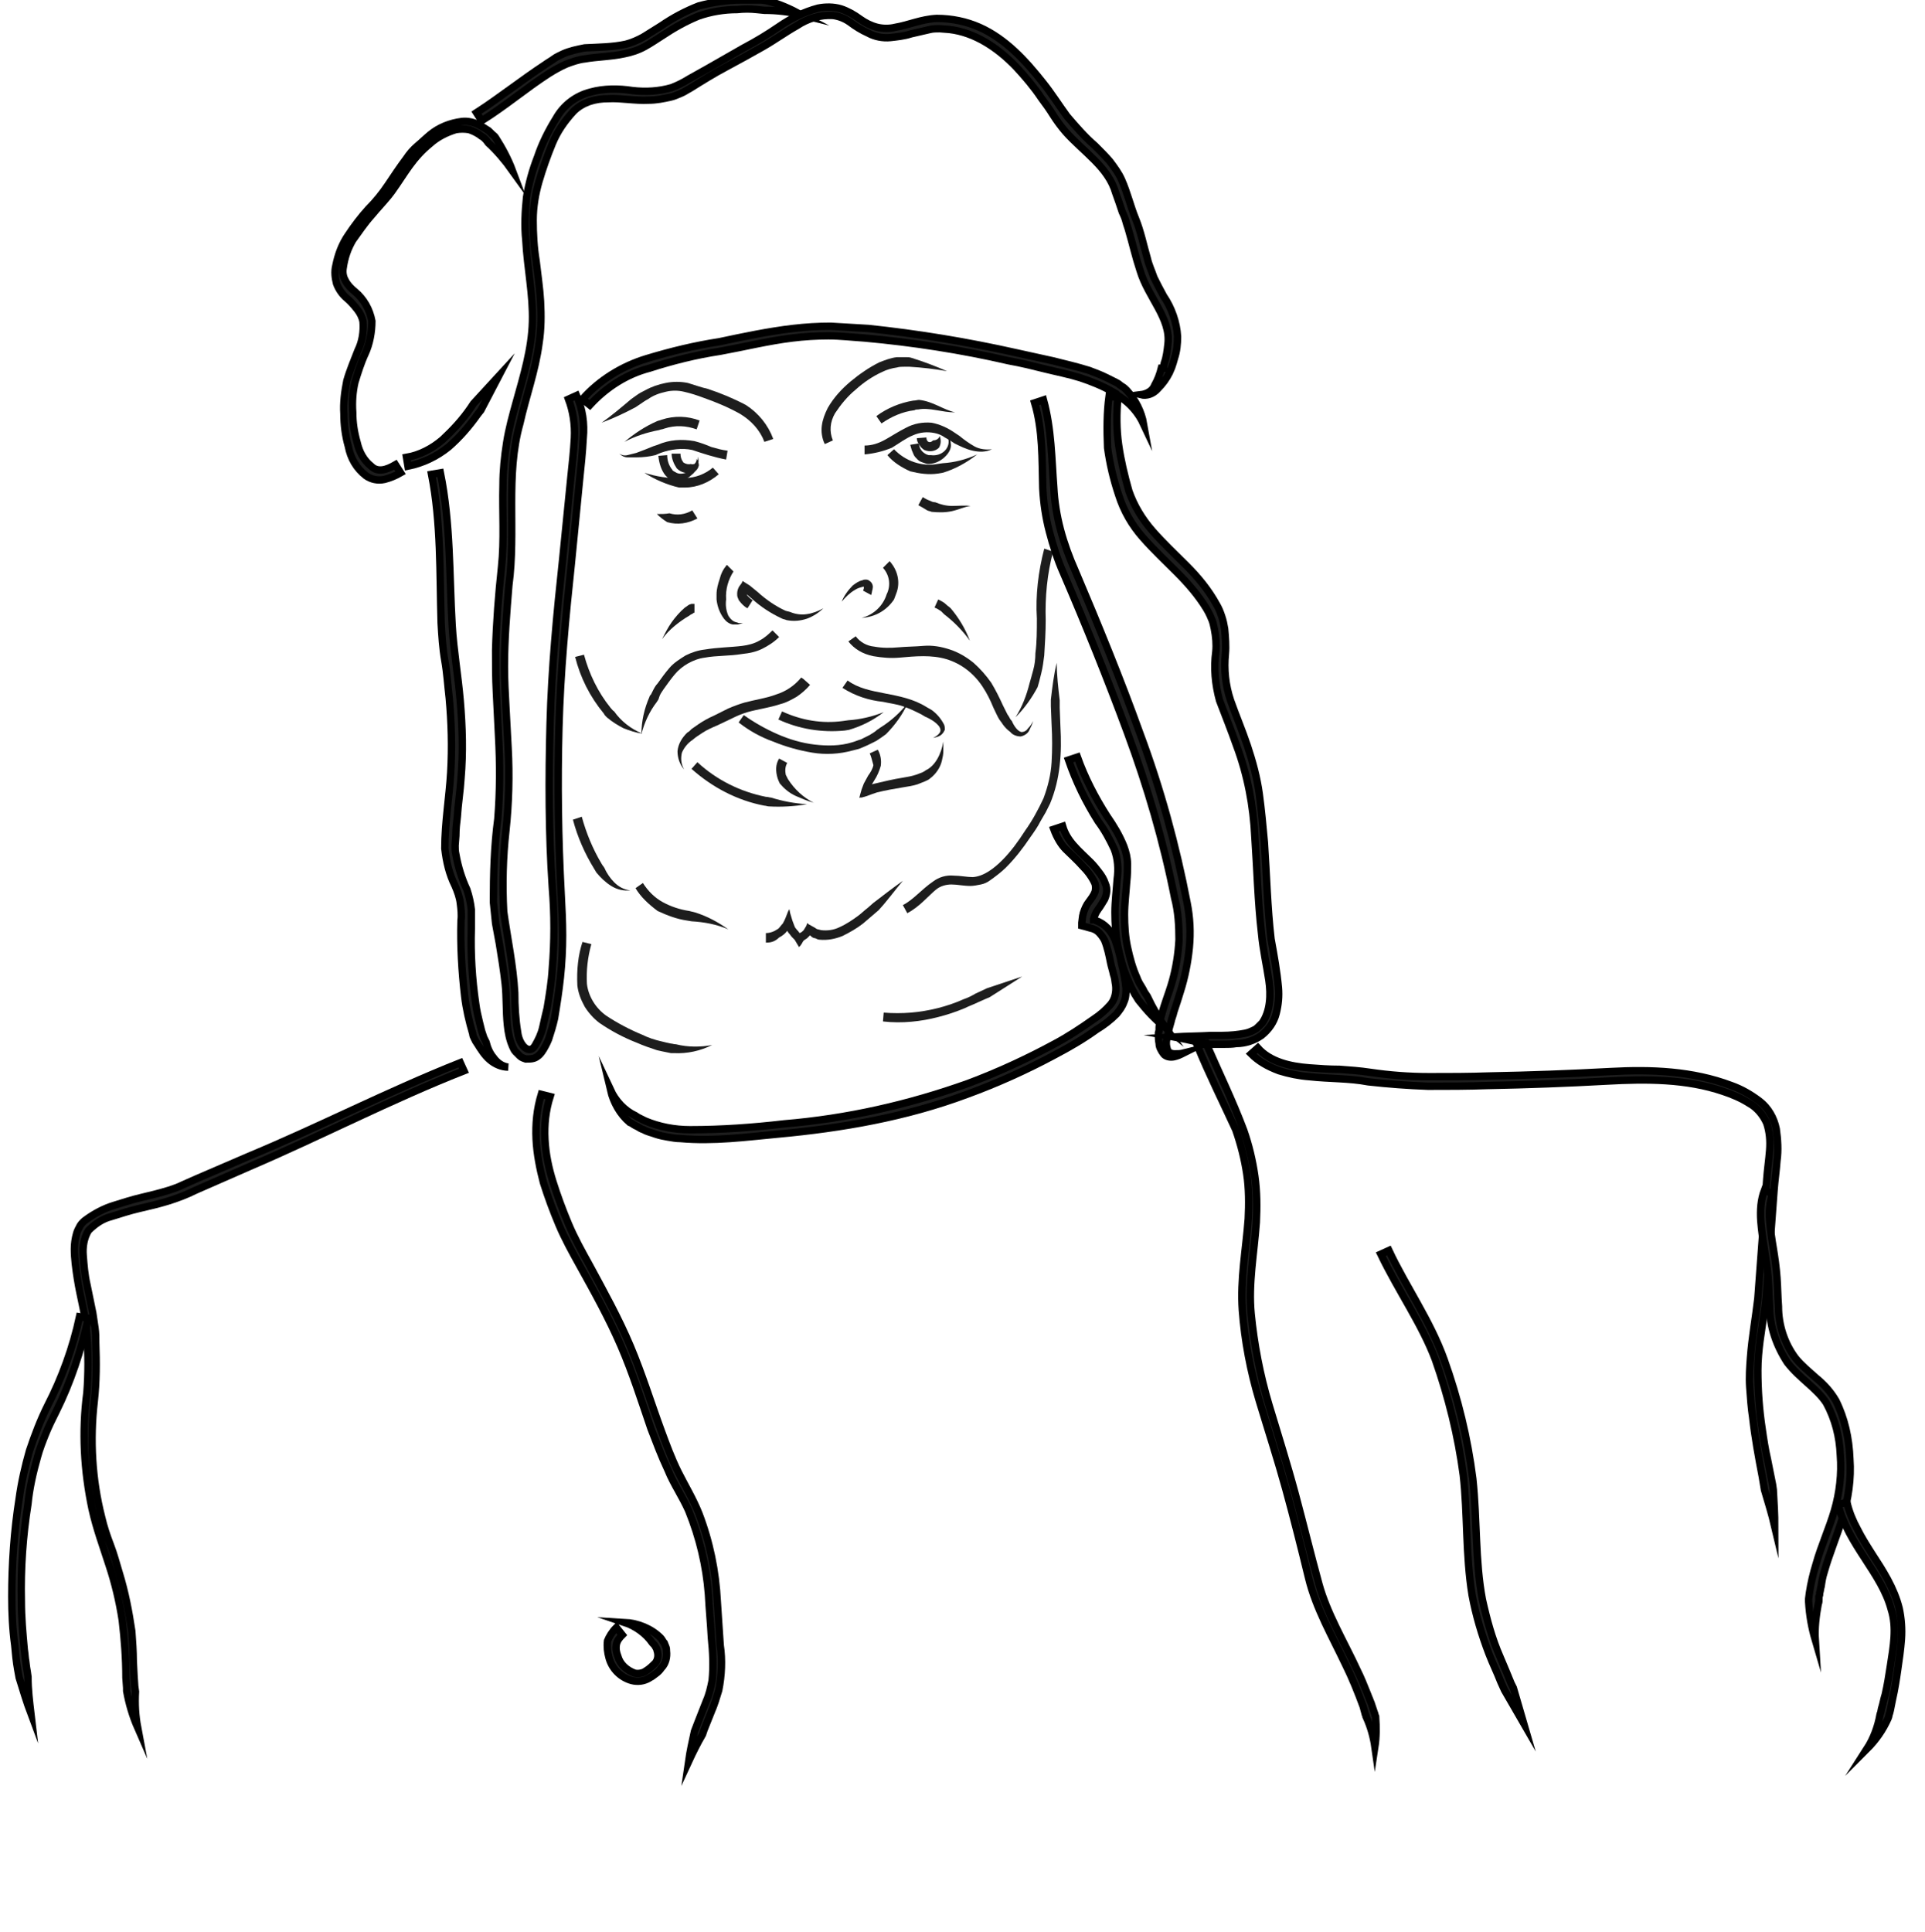 <?xml version="1.0" encoding="utf-8"?>
<!-- Generator: Adobe Illustrator 22.1.0, SVG Export Plug-In . SVG Version: 6.00 Build 0)  -->
<svg version="1.1" id="Calque_1" xmlns="http://www.w3.org/2000/svg" xmlns:xlink="http://www.w3.org/1999/xlink" x="0px" y="0px"
	 viewBox="0 0 261.4 262.3" style="enable-background:new 0 0 261.4 262.3;" xml:space="preserve">
<style type="text/css">
	.st0{fill:#1D1D1D;}
	.st1{fill:#1D1D1D;stroke:#000000;stroke-miterlimit:10;}
</style>
<title>Peter</title>
<path class="st0" d="M117.4,61.7v-1.2c1,0,1.9-0.3,2.8-0.8c0.9-0.5,1.8-1.1,2.8-1.6c1.1-0.6,2.3-0.8,3.5-0.7
	c1.1,0.2,2.2,0.7,3.2,1.4l0.6,0.4c0.6,0.5,1.3,1,2,1.4c0.7,0.4,1.6,0.5,2.4,0.4c-0.8,0.4-1.7,0.4-2.6,0.2c-0.9-0.2-1.7-0.6-2.5-1
	l-0.6-0.4c-0.2-0.1-0.5-0.3-0.7-0.4c-0.4-0.3-0.9-0.5-1.4-0.6c-1-0.2-2-0.1-2.9,0.3c-1,0.4-1.9,1.1-2.9,1.7
	C119.9,61.3,118.6,61.6,117.4,61.7z"/>
<path class="st0" d="M120.5,61.8l0.9-0.8c1.5,1.6,3.8,2.4,5.9,2l0.7-0.1c1.6-0.1,3.2-0.5,4.7-1.2c-1.4,1.1-3,2-4.7,2.5l-0.6,0.1
	c-1.3,0.2-2.6,0-3.8-0.3C122.5,63.5,121.3,62.8,120.5,61.8z"/>
<path class="st0" d="M98.8,61.2l-0.2,1.2c-1.6-0.3-3.1-0.8-4.6-1.3c-1.4-0.3-2.9-0.1-4.3,0.4L89,61.8c-0.8,0.2-1.7,0.3-2.5,0.3
	c-0.4,0-0.9,0-1.3,0c-0.4,0-0.8-0.2-1.1-0.5c0.3,0.2,0.7,0.3,1.1,0.2c0.4-0.1,0.8-0.2,1.2-0.3c0.8-0.3,1.6-0.6,2.3-0.9l0.6-0.2
	c1.6-0.7,3.3-0.8,5-0.5c0.8,0.2,1.6,0.5,2.3,0.8C97.3,60.9,98,61.1,98.8,61.2z"/>
<path class="st0" d="M96.8,63.5l0.8,0.9c-1.3,1.1-2.9,1.8-4.6,1.8c-0.3,0-0.6,0-0.8,0c-1.7-0.4-3.3-1.1-4.7-2
	c1.6,0.5,3.3,0.8,4.9,0.7H93C94.4,64.9,95.7,64.4,96.8,63.5z"/>
<path class="st0" d="M113.1,59.8l-1.1,0.5c-0.4-0.8-0.5-1.7-0.4-2.5c0.1-0.8,0.4-1.6,0.8-2.4c0.8-1.4,1.9-2.6,3.1-3.6
	c1.2-1,2.5-1.9,3.9-2.6c0.8-0.3,1.5-0.6,2.4-0.7c0.4,0,0.8,0,1.2,0c0.3,0,0.5,0,0.8,0.1c1.6,0.5,3.2,1.1,4.8,1.8
	c-1.7-0.3-3.4-0.5-5.1-0.6c-0.2,0-0.5,0-0.7,0c-0.3,0-0.7,0-1,0.1c-0.7,0.1-1.4,0.3-2,0.6c-1.3,0.6-2.5,1.4-3.6,2.4
	c-1.1,0.9-2,2-2.8,3.2C112.7,57.3,112.6,58.6,113.1,59.8z"/>
<path class="st0" d="M105,59.6l-1.2,0.4c-0.6-1.6-1.8-2.9-3.3-3.8c-1.6-0.9-3.3-1.6-5-2.2c-0.8-0.3-1.7-0.6-2.6-0.8
	c-0.8-0.2-1.7-0.2-2.5,0c-0.9,0.2-1.7,0.5-2.4,1c-0.4,0.2-0.8,0.5-1.1,0.7l-0.6,0.4c-1.5,0.8-3,1.5-4.6,2.1c1.4-1,2.7-2.1,4-3.2
	l0.7-0.5c0.4-0.3,0.8-0.5,1.2-0.7c0.9-0.5,1.8-0.8,2.8-1c1-0.2,2-0.2,3,0c1,0.3,1.8,0.6,2.7,0.8c1.8,0.6,3.5,1.3,5.2,2.2
	C103,56.1,104.3,57.7,105,59.6z"/>
<path class="st0" d="M104.9,85.6l0.9,0.9c-0.7,0.7-1.5,1.2-2.3,1.6c-0.8,0.4-1.7,0.6-2.7,0.7c-1.8,0.3-3.5,0.2-5.1,0.5
	c-0.8,0.1-1.6,0.4-2.3,0.8c-0.7,0.4-1.3,0.9-1.8,1.5c-0.5,0.6-1,1.3-1.5,2c-0.2,0.3-0.5,0.7-0.6,1.1s-0.2,0.4-0.3,0.6
	c-1,1.3-1.7,2.8-2.1,4.4c0-1.8,0.4-3.5,1.1-5.1c0-0.1,0.1-0.2,0.2-0.3l0.2-0.4c0.2-0.4,0.4-0.8,0.7-1.1c0.5-0.7,1-1.4,1.6-2.1
	c0.6-0.7,1.4-1.2,2.2-1.7c0.8-0.4,1.7-0.7,2.6-0.8c1.8-0.3,3.5-0.3,5.1-0.5c0.8-0.1,1.6-0.3,2.3-0.7
	C103.7,86.7,104.3,86.2,104.9,85.6z"/>
<path class="st0" d="M115.2,87.1l1-0.7c0.6,0.8,1.5,1.3,2.5,1.4c1.1,0.2,2.2,0.2,3.3,0.1c1.1-0.1,2.3-0.1,3.4-0.2
	c1.2-0.1,2.4,0.1,3.6,0.5c1.2,0.4,2.2,1,3.2,1.8c0.9,0.8,1.7,1.7,2.4,2.7c0.6,1,1.1,2,1.6,3.1l0.4,0.8l0.2,0.4l0.2,0.3
	c0.1,0.2,0.2,0.4,0.4,0.6c0.3,0.7,0.8,1.4,1.3,1.5c0.4,0,0.7-0.2,0.9-0.5c0.3-0.3,0.5-0.6,0.7-1c-0.1,0.4-0.3,0.8-0.5,1.2
	c-0.2,0.5-0.7,0.8-1.2,0.9c-0.5,0-1.1-0.2-1.4-0.6c-0.4-0.3-0.7-0.6-1-1l-0.2-0.3l-0.3-0.4c-0.3-0.5-0.5-1-0.8-1.6
	c-0.4-1-0.9-2-1.5-2.9c-1.2-1.8-2.9-3.1-4.9-3.7c-1-0.3-2.1-0.4-3.1-0.4c-1.1,0-2.2,0.1-3.3,0.2c-1.2,0.1-2.3,0-3.5-0.2
	C117.1,88.8,116,88.1,115.2,87.1z"/>
<path class="st0" d="M141.8,74.5l1.2,0.4c-0.8,3-1.1,6.2-1,9.3c0,1.6-0.1,3.2-0.2,4.8c-0.1,0.8-0.2,1.6-0.4,2.4
	c-0.1,0.4-0.2,0.8-0.3,1.2l-0.2,0.7c-0.8,1.5-1.8,2.9-3,4.1c0.9-1.4,1.5-3,1.9-4.6l0.2-0.7c0.1-0.4,0.2-0.7,0.3-1.1
	c0.2-0.7,0.3-1.5,0.3-2.3c0.2-1.5,0.2-3.1,0.2-4.7C140.6,80.8,141,77.6,141.8,74.5z"/>
<path class="st0" d="M78.1,89.2l1.2-0.3c0.7,2.6,1.9,5.1,3.6,7.2c0.2,0.2,0.3,0.4,0.5,0.5c0.9,1.3,2.3,2.4,3.8,3
	c-0.9-0.1-1.7-0.4-2.5-0.7c-0.8-0.4-1.6-0.9-2.3-1.5c-0.2-0.2-0.3-0.3-0.4-0.5C80.1,94.6,78.8,92,78.1,89.2z"/>
<path class="st0" d="M77.8,111.3l1.2-0.4c0.6,2.2,1.5,4.4,2.7,6.4c0.1,0.2,0.3,0.4,0.4,0.6c0.3,0.7,0.8,1.4,1.3,1.9
	c0.6,0.6,1.3,1,2.2,1.1c-0.9,0.1-1.8-0.1-2.6-0.6c-0.8-0.5-1.4-1.1-2-1.8c-0.1-0.2-0.2-0.3-0.3-0.5
	C79.4,115.9,78.4,113.6,77.8,111.3z"/>
<path class="st0" d="M86.3,120.6l1-0.7c0.7,1.1,1.6,2,2.7,2.6c1.1,0.6,2.3,1,3.6,1.2l0.8,0.2c1.6,0.5,3.1,1.3,4.5,2.3
	c-1.6-0.7-3.3-1-5-1.1l-0.6-0.1c-1.4-0.2-2.7-0.7-4-1.3C88.1,122.8,87,121.8,86.3,120.6z"/>
<path class="st0" d="M104,128v-1.3c0.4,0,0.8-0.1,1.2-0.3c0.2-0.1,0.3-0.2,0.5-0.3c0.2-0.2,0.4-0.5,0.6-0.7c0.3-0.5,0.5-1.1,0.7-1.6
	l0.1-0.2c0,0,0.1-0.2,0.1-0.1l0.1,0.5l0.3,1c0.1,0.3,0.2,0.5,0.3,0.8l0.1,0.2l0.1,0.1c0.1,0.2,0.3,0.3,0.4,0.5l0.1,0.1l0,0l0.2-0.1
	c0.1-0.1,0.3-0.2,0.4-0.4c0.1-0.2,0.2-0.3,0.3-0.5l0.1-0.3c0-0.1,0.1,0,0.1,0l0.1,0.1l0.9,0.5c0.1,0.1,0.3,0.2,0.4,0.2l0.4,0.1
	c0.8,0.1,1.7,0,2.5-0.4c0.9-0.4,1.8-1,2.6-1.6c0.4-0.3,0.8-0.7,1.2-1l0.8-0.7c1.3-1,2.6-2,4-3c-1.1,1.3-2.1,2.7-3.3,4
	c-0.7,0.6-1.4,1.2-2.1,1.8c-0.9,0.7-1.8,1.2-2.8,1.7c-1,0.4-2,0.6-3.1,0.5c-0.2,0-0.4-0.1-0.6-0.2c-0.2,0-0.4-0.1-0.6-0.3l-0.1-0.1
	l0,0c-0.1,0.1-0.3,0.3-0.4,0.4l-0.3,0.2c-0.2,0.1-0.3,0.3-0.4,0.5l-0.2,0.3l-0.1,0.1c0,0-0.1,0.1-0.1,0.1l-0.3-0.5l-0.3-0.5
	l-0.3-0.3c-0.2-0.2-0.3-0.4-0.5-0.6l-0.2-0.3c-0.3,0.4-0.7,0.7-1.1,0.9C105.2,127.9,104.6,128,104,128z"/>
<path class="st0" d="M123.2,124l-0.6-1.1c1.4-0.7,2.5-2.1,4.1-3.2c0.8-0.6,1.8-0.9,2.8-0.8c0.9,0,1.8,0.2,2.6,0.2
	c1.5-0.1,2.9-1.2,4-2.3c1.2-1.2,2.2-2.6,3.1-4c1-1.4,1.8-2.9,2.5-4.4c0.6-1.6,1-3.2,1.1-4.9c0.1-1.7,0.1-3.4,0-5.1l-0.1-2.5V95
	c0.2-1.7,0.4-3.4,0.8-5c0,1.7,0.2,3.4,0.4,5.1v1l0.1,2.6c0.1,1.7,0.1,3.5-0.1,5.2c-0.2,1.8-0.6,3.5-1.3,5.2l-0.6,1.2l-0.7,1.2
	c-0.4,0.8-0.9,1.5-1.4,2.2c-1,1.5-2.1,2.9-3.3,4.1c-0.6,0.6-1.4,1.2-2.1,1.7c-0.4,0.3-0.8,0.5-1.3,0.6c-0.5,0.1-1,0.2-1.4,0.2
	c-1,0-1.8-0.2-2.6-0.2c-0.7,0-1.5,0.2-2.1,0.7C126,121.7,124.9,123.1,123.2,124z"/>
<path class="st0" d="M100.3,98.1l0.7-1c1.4,1,3,1.9,4.6,2.6c1.6,0.7,3.3,1.2,5,1.4c1.7,0.2,3.5,0.2,5.1-0.3c0.4-0.1,0.8-0.3,1.2-0.4
	c0.4-0.2,0.8-0.4,1.2-0.6c0.3-0.2,0.7-0.4,1-0.7c0.2-0.1,0.4-0.3,0.6-0.4c1.4-0.9,2.6-2,3.6-3.3c-0.7,1.6-1.8,3.1-3,4.3l-0.7,0.5
	l-0.6,0.4l-0.6,0.3c-0.4,0.2-0.8,0.4-1.3,0.6c-0.4,0.2-0.9,0.3-1.3,0.4c-1.8,0.5-3.7,0.6-5.5,0.3c-1.8-0.3-3.6-0.8-5.3-1.5
	C103.3,100.1,101.7,99.2,100.3,98.1z"/>
<path class="st0" d="M105.7,97.7l0.5-1.1c2.6,1.2,5.4,1.7,8.3,1.3l0.7-0.1c1.6-0.1,3.3-0.5,4.8-1.1c-1.4,1.1-3,1.9-4.7,2.4l-0.6,0.1
	C111.6,99.5,108.5,99,105.7,97.7z"/>
<path class="st0" d="M109.1,92.2L110,93c-0.5,0.6-1.2,1.2-1.8,1.6c-0.7,0.4-1.4,0.8-2.2,1c-1.5,0.5-3.1,0.7-4.5,1.1
	c-0.7,0.2-1.4,0.5-2,0.8l-2.1,1c-0.7,0.3-1.4,0.6-2,1c-0.3,0.2-0.6,0.4-0.9,0.6l-0.5,0.4c-0.6,0.4-1.1,1-1.4,1.7
	c-0.2,0.8-0.1,1.6,0.3,2.3c-0.6-0.7-0.9-1.6-0.9-2.5c0.1-1,0.6-1.8,1.3-2.5l0.3-0.2c0.1-0.1,0.2-0.2,0.3-0.3c0.3-0.2,0.7-0.5,1-0.7
	c0.6-0.4,1.3-0.8,2-1.1l2-1c0.7-0.3,1.5-0.6,2.2-0.8c1.5-0.4,3-0.6,4.3-1.1c1.3-0.4,2.5-1.2,3.4-2.3L109.1,92.2z"/>
<path class="st0" d="M114.4,93.4l0.7-1c2.8,2.1,7.2,1.4,10.7,3.6c0.2,0.1,0.5,0.3,0.7,0.4c0.7,0.5,1.3,1.2,1.7,2
	c0.1,0.2,0.1,0.5,0.1,0.7c-0.1,0.2-0.2,0.4-0.4,0.6c-0.3,0.3-0.7,0.4-1.2,0.5c0.4-0.2,0.7-0.4,0.9-0.7c0.2-0.3,0.1-0.6-0.1-0.9
	c-0.5-0.6-1.2-1-1.9-1.3l-0.5-0.3c-0.8-0.4-1.6-0.8-2.5-1.1c-0.9-0.3-1.8-0.4-2.7-0.6C118,95.1,116.1,94.5,114.4,93.4z"/>
<path class="st0" d="M105.8,103l1.1,0.6c-0.3,0.5-0.3,1.1-0.2,1.6c0.1,0.2,0.2,0.4,0.3,0.6c0.9,1.4,2.1,2.5,3.5,3.2
	c-0.8-0.2-1.7-0.6-2.4-0.9c-0.9-0.4-1.6-1-2.2-1.7c-0.1-0.2-0.2-0.4-0.3-0.7C105.3,104.7,105.3,103.8,105.8,103z"/>
<path class="st0" d="M118.1,102.3l1.1-0.5c0.4,0.7,0.5,1.5,0.4,2.2c-0.2,0.7-0.5,1.4-0.9,2l-0.3,0.5l0,0l0.4-0.1
	c1.3-0.3,2.5-0.6,3.8-0.8c0.6-0.1,1.2-0.2,1.8-0.4c0.3-0.1,0.5-0.2,0.8-0.3c0.2-0.1,0.4-0.2,0.5-0.3c1.3-0.6,2.1-2.2,2.4-3.9
	c0,0.4,0,0.9,0,1.3c0,0.4-0.1,0.9-0.2,1.3c-0.2,0.9-0.8,1.8-1.6,2.4c-0.2,0.2-0.5,0.3-0.7,0.4c-0.3,0.1-0.7,0.3-1,0.4
	c-0.6,0.2-1.3,0.3-1.9,0.4c-1.2,0.2-2.4,0.4-3.6,0.7l-0.6,0.2c-0.3,0.1-0.5,0.2-0.8,0.3l-0.7,0.2h-0.2c0,0-0.2,0.1-0.1,0l0.1-0.4
	l0.2-0.7c0.1-0.3,0.2-0.5,0.3-0.8c0.2-0.4,0.4-0.7,0.6-1.1c0.3-0.4,0.6-0.9,0.7-1.4C118.4,103.2,118.3,102.7,118.1,102.3z"/>
<path class="st0" d="M93.9,104.4l0.8-0.9c2.6,2.4,5.8,4,9.3,4.7c0.3,0,0.5,0.1,0.7,0.1c1.6,0.5,3.2,0.8,4.9,0.9
	c-1.7,0.3-3.5,0.4-5.2,0.3c-0.2,0-0.4-0.1-0.6-0.1C100.1,108.7,96.7,106.9,93.9,104.4z"/>
<path class="st1" d="M53.7,63.1l0.7,1.1c-0.7,0.4-1.4,0.7-2.2,0.9c-0.9,0.2-1.8,0-2.5-0.5c-1.3-1-2.1-2.4-2.4-4
	c-0.4-1.4-0.6-2.9-0.6-4.4c-0.1-1.5,0.1-3,0.4-4.5c0.4-1.4,1-2.8,1.5-4.1c0.6-1.2,0.8-2.6,0.7-3.9c-0.1-0.6-0.4-1.2-0.8-1.7
	c-0.4-0.5-0.9-1.1-1.4-1.5c-0.6-0.5-1.1-1.2-1.4-2c-0.2-0.8-0.3-1.6-0.1-2.4c0.3-1.5,0.8-2.9,1.7-4.2c0.8-1.2,1.7-2.4,2.7-3.5
	c1-1,1.9-2.1,2.7-3.3c0.8-1.2,1.6-2.4,2.5-3.6c0.4-0.6,0.9-1.2,1.5-1.7c0.6-0.5,1.1-1,1.7-1.5c1.2-1,2.7-1.6,4.3-1.8
	c0.8-0.1,1.7,0.1,2.4,0.5c0.4,0.2,0.7,0.4,1,0.6c0.2,0.1,0.3,0.2,0.5,0.4l0.2,0.2c0.2,0.2,0.4,0.3,0.5,0.5c0.9,1.4,1.7,2.9,2.3,4.5
	c-1-1.4-2.1-2.7-3.3-3.8L66,19l-0.1-0.1l-0.1-0.1c-0.1-0.1-0.2-0.2-0.4-0.3c-0.5-0.4-1.1-0.7-1.7-0.9c-0.6-0.1-1.2-0.1-1.8,0
	c-1.3,0.4-2.5,1-3.5,1.9c-1.1,0.9-2,1.9-2.8,3c-0.8,1.1-1.6,2.4-2.4,3.5s-1.9,2.2-2.8,3.3c-0.9,1-1.7,2.2-2.5,3.3
	c-0.7,1.2-1.1,2.4-1.3,3.8c-0.1,0.6,0,1.2,0.3,1.7c0.3,0.6,0.8,1.1,1.3,1.5c1.2,1,2,2.4,2.3,4c0,1.5-0.3,3.1-0.9,4.4
	c-0.6,1.3-1,2.6-1.4,3.9c-0.3,1.3-0.4,2.7-0.3,4.1c0,1.4,0.2,2.7,0.6,4.1c0.3,1.3,0.9,2.4,1.9,3.2C51.3,64.2,52.5,63.8,53.7,63.1z"
	/>
<path class="st1" d="M65.4,16.4l-0.7-1.1c3.1-2,6.1-4.4,9.3-6.5c0.4-0.3,0.8-0.5,1.2-0.8c0.4-0.3,0.9-0.5,1.3-0.7
	c0.9-0.4,1.9-0.6,2.9-0.8C81.3,6.4,83.2,6.4,85,6c0.8-0.2,1.7-0.6,2.4-1c0.8-0.5,1.6-1,2.4-1.5c1.6-1.1,3.3-2,5.1-2.7
	c1.9-0.5,3.8-0.8,5.8-0.8h1.4h0.7h0.6l0.7,0.1c1.7,0.4,3.2,1.1,4.7,1.9c-1.6-0.4-3.3-0.6-5-0.6l-1-0.1c-0.9-0.1-1.8-0.1-2.7,0
	c-1.8,0-3.6,0.3-5.3,0.9c-1.7,0.7-3.3,1.6-4.8,2.6c-0.8,0.5-1.5,1-2.4,1.5c-0.9,0.5-1.8,0.8-2.8,1C83,7.7,81.1,7.7,79.4,8
	c-0.9,0.1-1.7,0.4-2.5,0.7C76,9.1,75.3,9.5,74.5,10C71.4,12,68.6,14.4,65.4,16.4z"/>
<path class="st1" d="M77.2,54.2l1.1-0.5c0.8,1.8,1.1,3.8,0.9,5.8c-0.1,1.9-0.3,3.8-0.5,5.7l-1.1,11.2c-0.8,7.5-1.5,14.9-1.7,22.4
	s-0.1,15,0.3,22.5c0.1,1.9,0.2,3.8,0.2,5.7c0,1.9-0.1,3.8-0.3,5.7c-0.2,1.9-0.5,3.8-0.8,5.6c-0.2,0.9-0.5,1.9-0.8,2.8
	c-0.2,0.5-0.4,0.9-0.7,1.4c-0.3,0.5-0.7,1-1.3,1.2c-0.3,0.1-0.7,0.1-1.1,0.1c-0.3-0.1-0.6-0.2-0.8-0.4c-0.2-0.2-0.4-0.4-0.6-0.6
	c-0.2-0.2-0.3-0.5-0.4-0.7c-0.4-0.9-0.6-1.9-0.7-2.9c-0.2-1.9-0.1-3.8-0.3-5.6s-0.5-3.7-0.8-5.5l-0.5-2.7c-0.1-1-0.2-1.9-0.3-2.9
	c0-3.8,0.1-7.6,0.6-11.3c0.3-3.7,0.3-7.5,0.1-11.2L67.4,94c-0.1-1.9-0.1-3.8-0.1-5.7c0.1-3.8,0.4-7.6,0.8-11.3s0.1-7.4,0.2-11.2
	c0-1.9,0.2-3.8,0.5-5.7c0.3-1.9,0.8-3.7,1.3-5.5c1-3.6,2.1-7.2,2.2-10.9s-0.7-7.3-0.9-11.1c-0.2-1.9-0.1-3.9,0.1-5.8
	c0.3-1.9,0.8-3.7,1.5-5.5c0.6-1.8,1.5-3.6,2.5-5.2c1-1.8,2.7-3.1,4.7-3.6C82,12,84,12,85.9,12.3c1.8,0.2,3.6,0.1,5.3-0.4
	c0.8-0.3,1.6-0.7,2.4-1.2l2.5-1.4l4.9-2.8c1.7-0.9,3.2-1.8,4.8-2.9c1.6-1.1,3.4-2,5.3-2.5c1-0.2,2.1-0.2,3.1,0.1
	c0.9,0.3,1.8,0.8,2.6,1.4c0.7,0.5,1.5,0.9,2.3,1.1c0.8,0.2,1.7,0.2,2.5,0c1.8-0.3,3.5-1.1,5.6-1.2c2,0,4,0.4,5.8,1.2
	c3.6,1.6,6.3,4.6,8.6,7.5c1.2,1.5,2.2,3.1,3.3,4.6c1.2,1.4,2.4,2.8,3.8,4c0.7,0.7,1.4,1.4,2,2.1c0.6,0.8,1.2,1.6,1.6,2.5
	c0.8,1.8,1.2,3.6,1.9,5.3s1.1,3.7,1.6,5.4c0.2,0.9,0.6,1.7,0.9,2.6c0.4,0.8,0.8,1.6,1.3,2.5c1.1,1.6,1.8,3.6,1.9,5.5
	c0,1-0.1,2-0.4,2.9l-0.2,0.7l-0.2,0.6l0,0c-0.1,0.2-0.2,0.5-0.3,0.7c-0.4,0.8-0.9,1.5-1.6,2.2c-0.6,0.7-1.5,1-2.3,0.8
	c0.8-0.1,1.6-0.5,1.9-1.3c0.4-0.7,0.7-1.5,0.9-2.3L158,50v-0.2l0.1-0.5c0.3-0.8,0.4-1.7,0.5-2.6c0.4-3.5-2.7-6.3-3.8-10
	c-0.6-1.8-1-3.6-1.5-5.3c-0.1-0.4-0.3-0.9-0.4-1.3s-0.3-0.9-0.5-1.3c-0.3-0.9-0.6-1.8-0.9-2.6c-1-3.5-4.3-5.5-6.8-8.3
	c-0.6-0.7-1.2-1.5-1.7-2.3c-0.5-0.8-1-1.5-1.6-2.3c-1-1.5-2.2-2.9-3.4-4.2c-2.5-2.6-5.6-4.7-9.1-5.1l-1.3-0.1c-0.4,0-0.9,0-1.3,0.1
	c-0.9,0.2-1.7,0.4-2.6,0.6c-0.9,0.3-1.9,0.4-2.8,0.5c-1,0.1-2.1-0.1-3-0.6c-0.9-0.4-1.7-0.9-2.5-1.5c-0.7-0.5-1.5-0.8-2.3-0.9
	c-1.7-0.1-3.4,0.4-4.9,1.4c-1.6,0.9-3.1,2-4.7,2.9s-3.2,1.8-4.9,2.7S95.3,11,93.7,12c-0.4,0.2-0.8,0.5-1.3,0.7
	c-0.5,0.2-0.9,0.4-1.4,0.5c-0.9,0.2-1.9,0.4-2.9,0.4c-1.9,0.1-3.8-0.3-5.5-0.2c-0.9,0-1.7,0.1-2.6,0.4c-0.8,0.3-1.5,0.7-2.1,1.3
	c-1.2,1.3-2.2,2.7-2.9,4.4c-0.7,1.7-1.3,3.4-1.8,5.1c-0.5,1.7-0.8,3.5-0.8,5.3c0,1.8,0.1,3.7,0.4,5.5c0.2,1.8,0.5,3.7,0.6,5.5
	c0.1,1.9,0.1,3.8-0.2,5.7c-0.5,3.8-1.8,7.3-2.6,10.9c-2,7.1-0.5,14.6-1.5,22c-0.3,3.7-0.6,7.3-0.6,11c0,1.8,0.1,3.7,0.2,5.5
	s0.2,3.7,0.3,5.6c0.2,3.7,0.1,7.5-0.3,11.2c-0.4,3.6-0.5,7.3-0.3,11c0.5,3.6,1.3,7.3,1.5,11c0,1.8,0.1,3.6,0.4,5.4
	c0.2,1.7,1.6,3.2,2.4,1.7c0.4-0.7,0.8-1.5,1-2.4c0.2-0.9,0.4-1.8,0.6-2.6c0.3-1.8,0.6-3.6,0.7-5.4c0.3-3.7,0.3-7.3,0-11
	c-0.5-7.4-0.5-14.8-0.3-22.3c0.2-7.4,0.9-14.8,1.7-22.2l1.1-11c0.2-1.9,0.4-3.7,0.5-5.5C78.1,57.6,77.8,55.8,77.2,54.2z"/>
<path class="st1" d="M80.1,55l-1-0.8c2.3-2.6,5.4-4.5,8.7-5.5c3.3-1,6.6-1.8,9.9-2.3c3.3-0.7,6.6-1.4,10-1.8
	c1.7-0.2,3.4-0.3,5.1-0.3c1.7,0.1,3.4,0.2,5.1,0.3c6.7,0.7,13.4,1.8,20.1,3.3l5,1.1c1.6,0.4,3.3,0.8,4.9,1.3c0.8,0.3,1.6,0.6,2.4,1
	c0.4,0.2,0.8,0.4,1.2,0.6c0.2,0.1,0.4,0.2,0.6,0.4l0.3,0.2c0.2,0.1,0.4,0.3,0.6,0.5c1.2,1.3,2,2.9,2.3,4.6c-0.7-1.5-1.8-2.8-3.2-3.7
	c-0.1-0.1-0.2-0.1-0.3-0.2l-0.1-0.1l-0.1-0.1c-0.2-0.1-0.3-0.2-0.5-0.3c-1.4-0.8-2.9-1.4-4.4-1.9c-1.6-0.5-3.2-0.8-4.8-1.2
	s-3.2-0.8-4.9-1.1c-6.5-1.5-13-2.5-19.6-3.1c-1.6-0.1-3.3-0.3-4.9-0.3c-1.6,0-3.3,0.1-4.9,0.3c-3.3,0.4-6.5,1.2-9.8,1.8
	c-3.3,0.5-6.5,1.3-9.6,2.3C85.1,50.8,82.3,52.6,80.1,55z"/>
<path class="st1" d="M140.5,54.7l1.2-0.4c1.1,4,1.1,8,1.4,11.9c0.1,1.9,0.4,3.8,0.9,5.7c0.5,1.9,1.2,3.8,2,5.6
	c3.1,7.3,6.1,14.6,8.8,22.1c2.8,7.5,4.9,15.2,6.4,23c0.4,2,0.5,4,0.3,6.1c-0.2,2-0.6,4-1.2,5.9c-0.3,1-0.6,1.9-0.9,2.8
	c-0.1,0.5-0.3,0.9-0.4,1.4l-0.2,0.7l-0.1,0.4c0,0.2-0.1,0.5-0.1,0.7c-0.3,0.7-0.3,1.4,0,2.1c0.2,0.3,0.6,0.4,0.9,0.4
	c0.4,0,0.8,0,1.2-0.1c-0.4,0.2-0.8,0.4-1.3,0.5c-0.5,0.1-1.1,0-1.4-0.4c-0.3-0.4-0.6-0.9-0.6-1.4c-0.1-0.5-0.1-0.9-0.1-1.4l0.1-0.4
	v-0.2v-0.2c0-0.3,0.1-0.5,0.1-0.7c0.4-2,1.2-3.8,1.7-5.6c0.5-1.8,0.8-3.7,0.9-5.6c0-1.9-0.1-3.8-0.6-5.7c-1.5-7.6-3.7-15.1-6.4-22.4
	c-2.7-7.3-5.6-14.5-8.7-21.7c-0.8-1.8-1.4-3.7-1.9-5.6c-0.5-1.9-0.8-3.9-0.9-5.9C141.5,62.3,141.6,58.4,140.5,54.7z"/>
<path class="st1" d="M150.6,53.8l1.2,0.2c-0.2,2.1-0.2,4.3,0.1,6.4c0.3,2.1,0.8,4.2,1.4,6.3c0.7,2,1.8,3.8,3.2,5.4
	c1.4,1.6,3,3.1,4.6,4.7c1.6,1.6,3,3.3,4.1,5.3c0.3,0.5,0.5,1,0.7,1.6c0.2,0.6,0.3,1.1,0.4,1.7c0.1,1.1,0.2,2.3,0.1,3.4
	c-0.2,2.1,0,4.2,0.7,6.3c0.7,2,1.6,4.1,2.3,6.2c0.7,2.1,1.3,4.3,1.6,6.5c0.3,2.2,0.5,4.4,0.7,6.6c0.3,4.4,0.4,8.8,0.9,13.1
	c0.4,2.2,0.8,4.4,1,6.6c0.1,1.2,0,2.3-0.3,3.5c-0.3,1.2-1,2.2-2,3c-1,0.7-2.2,1.1-3.4,1.1c-0.6,0.1-1.1,0.1-1.7,0.1H165h-0.7
	c-1.7-0.3-3.3-0.7-4.9-1c1.7-0.1,3.5-0.1,5.1-0.2h1.5c1,0,2.1-0.1,3.1-0.3c0.5-0.1,0.9-0.3,1.3-0.5c0.2-0.1,0.4-0.3,0.5-0.4l0.5-0.5
	c1.1-1.6,1.2-3.8,0.9-5.8s-0.8-4.2-1-6.4c-0.5-4.3-0.6-8.7-0.9-13c-0.2-4.3-1-8.5-2.5-12.5c-0.7-2-1.5-4-2.3-6.1
	c-0.6-2.2-0.8-4.4-0.5-6.6c0.1-1,0-2.1-0.2-3.1c-0.1-0.5-0.2-1-0.4-1.4c-0.2-0.5-0.4-0.9-0.7-1.4c-1.1-1.8-2.5-3.4-4-4.9
	c-1.5-1.5-3.1-3-4.6-4.7c-1.5-1.7-2.6-3.6-3.3-5.8c-0.7-2.1-1.2-4.2-1.5-6.4C150.3,58.3,150.3,56,150.6,53.8z"/>
<path class="st1" d="M145.1,103.2l1.2-0.4c1,2.8,2.4,5.5,4,8c0.9,1.3,1.7,2.6,2.3,4.1c0.3,0.8,0.5,1.6,0.5,2.4c0,0.8,0,1.6-0.1,2.4
	c-0.1,1.5-0.3,3-0.3,4.5c0,1.5,0.1,3,0.4,4.4c0.3,1.4,0.7,2.9,1.3,4.2c0.1,0.3,0.3,0.7,0.5,1l0.3,0.5l0.2,0.4l0.4,0.6
	c0.7,1.5,1.5,2.9,2.5,4.3c-1.4-1.1-2.6-2.4-3.7-3.8l-0.5-0.8c-0.4-0.7-0.7-1.4-1-2.1c-0.6-1.4-1-2.9-1.3-4.4
	c-0.3-1.5-0.4-3.1-0.4-4.6c0-1.5,0.2-3,0.3-4.5c0.2-1.4,0.1-2.8-0.4-4.1c-0.6-1.3-1.3-2.6-2.2-3.8
	C147.4,108.8,146.1,106.1,145.1,103.2z"/>
<path class="st1" d="M55.4,63.3l-0.2-1.2c1.8-0.3,3.5-1.2,4.9-2.4c1.4-1.3,2.7-2.7,3.8-4.3l0.4-0.6l3.4-3.7l-2.4,4.6l-0.4,0.5
	c-1.2,1.7-2.5,3.2-4,4.5C59.3,62,57.4,62.9,55.4,63.3z"/>
<path class="st1" d="M58.6,64.4l1.2-0.2c1.4,6.9,1.2,13.9,1.6,20.7c0.2,3.4,0.8,6.8,1.1,10.3c0.3,3.5,0.4,7,0.1,10.5
	c-0.1,1.7-0.4,3.5-0.5,5.2c-0.1,0.8-0.2,1.7-0.2,2.6l-0.1,1.3c0,0.4,0,0.8,0.1,1.2c0.3,1.7,0.8,3.3,1.5,4.8c0.3,0.9,0.5,1.8,0.6,2.7
	c0,1,0,1.8,0,2.6c-0.1,3.4,0.1,6.8,0.6,10.2c0.1,0.8,0.3,1.7,0.5,2.5c0.1,0.4,0.2,0.8,0.3,1.2l0.2,0.6l0.1,0.3
	c0.1,0.2,0.2,0.4,0.3,0.6c0.2,0.8,0.5,1.5,1,2.1c0.5,0.7,1.2,1.2,2,1.3c-0.9,0-1.8-0.4-2.5-1c-0.7-0.6-1.2-1.4-1.7-2.2
	c-0.1-0.1-0.1-0.2-0.2-0.3l-0.1-0.2l-0.1-0.2c-0.1-0.2-0.2-0.4-0.2-0.6c-0.5-1.7-0.9-3.4-1.1-5.1c-0.4-3.4-0.6-6.9-0.5-10.3
	c0.1-0.8,0-1.6-0.1-2.4c-0.1-0.8-0.4-1.6-0.7-2.3c-0.8-1.6-1.2-3.3-1.4-5.1c0-3.5,0.6-6.9,0.8-10.3c0.2-3.4,0.1-6.8-0.2-10.1
	c-0.2-1.7-0.3-3.4-0.6-5.1s-0.4-3.4-0.5-5.1C59.7,77.9,59.9,71,58.6,64.4z"/>
<path class="st0" d="M123.6,60.4l1.2-0.2c0,0.7,0.4,1.2,1,1.5l0.3,0.1h0.3c0.7,0.1,1.4-0.1,1.9-0.6c0.6-0.6,0.7-1.5,0.2-2.2
	c0.1,0.2,0.3,0.3,0.4,0.5c0.1,0.2,0.2,0.4,0.2,0.7c0.1,0.5-0.1,1-0.4,1.4c-0.6,0.8-1.6,1.4-2.6,1.4c-0.3,0-0.5-0.1-0.8-0.2
	c-0.3-0.1-0.5-0.2-0.7-0.4c-0.2-0.2-0.4-0.4-0.5-0.6c-0.1-0.2-0.2-0.5-0.3-0.7L123.6,60.4z"/>
<path class="st0" d="M124.5,59.5l1.3-0.1c0,0.4,0.2,0.6,0.3,0.6c0.2,0.1,0.4,0,0.6-0.2c0.4,0,0.8-0.2,0.9-0.6
	c0.2,0.5,0.2,1.1-0.1,1.6c-0.5,0.5-1.3,0.6-2,0.3c-0.3-0.2-0.6-0.5-0.7-0.8C124.6,60.1,124.5,59.8,124.5,59.5z"/>
<path class="st0" d="M89.4,61.9l1.2-0.1c0,0.7,0.2,1.4,0.7,2c0,0.1,0.1,0.1,0.2,0.2c0.1,0,0.1,0.1,0.2,0.1c0.9,0.7,3.1-0.3,3.1-2.1
	c0.2,0.9-0.1,1.9-0.9,2.5c-0.8,0.8-1.9,1-2.9,0.6c-0.2-0.1-0.4-0.3-0.6-0.5C89.8,63.9,89.5,62.9,89.4,61.9z"/>
<path class="st0" d="M91.2,61.6h1.2c0,0.4,0.1,0.8,0.4,1.2c0.3,0.2,0.7,0.3,1,0.2c0.2,0.1,0.4,0,0.5,0c0.2-0.2,0.3-0.4,0.3-0.7
	c0.2,0.3,0.3,0.6,0.3,0.9c-0.1,0.4-0.3,0.7-0.7,0.9c-0.8,0.3-1.7,0.1-2.3-0.5C91.5,63,91.2,62.3,91.2,61.6z"/>
<path class="st0" d="M119.7,57.5l-0.7-1c1.5-1.1,3.2-1.8,5-2.1c0.3,0,0.6-0.1,0.8-0.1c1.9,0.2,3.2,1.3,4.9,1.7c-1.8,0-3.5-0.7-5-0.4
	c-0.2,0-0.4,0-0.5,0.1C122.5,55.9,121,56.6,119.7,57.5z"/>
<path class="st0" d="M95,57.1l-0.4,1.2c-1.4-0.5-2.9-0.6-4.4-0.1c-0.2,0.1-0.5,0.1-0.7,0.2c-1.6,0.3-3.2,0.8-4.7,1.6
	c1.3-1.1,2.8-2.1,4.4-2.8c0.2-0.1,0.4-0.1,0.6-0.2C91.6,56.4,93.4,56.5,95,57.1z"/>
<path class="st0" d="M124.7,68.6l0.6-1.1c0.3,0.2,0.7,0.4,1,0.5c0.2,0.1,0.4,0.2,0.7,0.2c0.7,0.3,1.5,0.5,2.3,0.5
	c0.8,0,1.7-0.1,2.5,0c-0.8,0.1-1.6,0.5-2.5,0.7c-0.9,0.2-1.8,0.2-2.8,0.1c-0.2-0.1-0.4-0.1-0.6-0.2C125.4,69,125.1,68.8,124.7,68.6z
	"/>
<path class="st0" d="M94,69.3l0.7,1.1c-1.3,0.7-2.7,0.9-4.1,0.5c-0.5-0.3-1-0.7-1.4-1.1c0.6,0,1.2,0,1.7-0.1
	C91.9,70,93,69.9,94,69.3z"/>
<path class="st0" d="M126.9,82.5l0.5-1.1c0.4,0.2,0.8,0.4,1.1,0.7c0.2,0.2,0.4,0.3,0.6,0.5c1.1,1.3,2,2.8,2.6,4.4
	c-1-1.4-2.2-2.6-3.5-3.6l-0.4-0.4C127.5,82.8,127.2,82.6,126.9,82.5z"/>
<path class="st0" d="M94.3,82v1.2c0,0,0,0-0.1,0l-0.1,0.1c-0.2,0.1-0.4,0.2-0.5,0.3c-0.7,0.4-1.4,0.9-2,1.4
	c-0.6,0.5-1.2,1.1-1.7,1.8c0.4-0.8,0.8-1.6,1.3-2.3c0.5-0.7,1.1-1.4,1.8-2c0.2-0.1,0.4-0.3,0.6-0.4l0.3-0.1L94.3,82z"/>
<path class="st1" d="M143.1,112.6l1.2-0.4c0.3,1,0.8,1.8,1.5,2.6c0.7,0.8,1.5,1.5,2.3,2.3c0.4,0.4,0.8,0.9,1.1,1.3
	c0.4,0.5,0.7,1,0.9,1.6c0.3,0.7,0.2,1.4-0.1,2.1c-0.3,0.5-0.6,1-0.9,1.4c-0.3,0.4-0.5,0.9-0.6,1.3v0.1l0,0h0.1l0.2,0.1
	c1.2,0.4,2.1,1.4,2.6,2.6c0.4,1.1,0.7,2.2,0.9,3.3c0.3,1.1,0.5,2.2,0.6,3.3c0,0.6,0,1.3-0.3,1.9c-0.2,0.6-0.6,1.1-1,1.6
	c-0.8,0.8-1.7,1.5-2.7,2.1c-1.8,1.3-3.7,2.4-5.6,3.4c-3.9,2.1-7.9,3.9-12,5.4c-8.3,3.1-17,4.6-25.7,5.4c-4.3,0.4-8.7,1-13.2,0.6
	c-0.6,0-1.1-0.1-1.7-0.2c-0.6-0.1-1.1-0.2-1.7-0.4c-0.5-0.2-1.1-0.3-1.6-0.6c-0.3-0.1-0.5-0.2-0.8-0.4l-0.4-0.2
	c-0.2-0.1-0.4-0.3-0.7-0.4c-1.3-1.1-2.2-2.7-2.6-4.4c0.7,1.5,1.9,2.8,3.4,3.5c0.1,0.1,0.2,0.1,0.3,0.2l1,0.5c1.9,0.8,4,1.2,6.1,1.2
	c4.3,0,8.5-0.3,12.8-0.8c8.5-0.7,16.9-2.6,25-5.5c4-1.5,7.9-3.3,11.6-5.3c1.9-1,3.7-2.2,5.4-3.4c0.9-0.6,1.6-1.2,2.3-2
	c0.6-0.7,0.8-1.7,0.7-2.6c-0.1-0.5-0.1-1-0.3-1.5c-0.1-0.5-0.3-1.1-0.4-1.6c-0.2-1-0.4-2-0.8-3c-0.2-0.4-0.5-0.8-0.8-1.1
	c-0.3-0.3-0.7-0.5-1.2-0.6l-0.7-0.2l-0.4-0.1c0-0.1,0-0.2,0-0.4l0.1-0.8c0-0.2,0.1-0.3,0.1-0.5c0.2-0.6,0.4-1.1,0.8-1.6
	c0.3-0.4,0.6-0.8,0.8-1.3c0.1-0.4,0.1-0.7,0-1.1c-0.4-0.9-1-1.7-1.7-2.4c-0.7-0.8-1.5-1.5-2.3-2.3
	C144.1,114.7,143.5,113.7,143.1,112.6z"/>
<path class="st0" d="M79.1,127.9l1.2,0.3c-0.5,1.8-0.7,3.6-0.6,5.4c0.2,1.7,1.2,3.3,2.6,4.3c1.5,1,3.2,1.9,4.9,2.6
	c0.8,0.4,1.7,0.7,2.6,0.9c0.4,0.1,0.8,0.2,1.3,0.3c0.2,0,0.4,0.1,0.7,0.1c1.6,0.4,3.3,0.4,4.9,0.1c-1.6,0.8-3.4,1.2-5.2,1.1h-0.4
	l-0.5-0.1c-0.5-0.1-1-0.2-1.4-0.3c-0.9-0.3-1.8-0.6-2.7-1c-1.8-0.7-3.5-1.6-5.1-2.7c-0.8-0.6-1.5-1.4-2-2.2c-0.5-0.9-0.9-1.9-1-2.9
	C78.3,131.7,78.5,129.7,79.1,127.9z"/>
<path class="st0" d="M119.9,138.7l0.1-1.2c1.2,0.1,2.5,0.1,3.7,0c1.2-0.1,2.4-0.3,3.6-0.6c1.2-0.3,2.4-0.7,3.5-1.2
	c0.6-0.2,1.2-0.5,1.7-0.8l1.5-0.7l4.8-1.6l-4.4,2.8l-0.7,0.3l-0.9,0.4c-0.6,0.3-1.2,0.5-1.8,0.8c-1.2,0.5-2.4,0.9-3.6,1.2
	C125.1,138.7,122.5,139,119.9,138.7z"/>
<path class="st1" d="M62.5,144.3l0.5,1.1c-9.9,3.9-19.3,8.8-29.1,13l-7.3,3.2c-1.2,0.6-2.5,1.1-3.8,1.5c-1.3,0.4-2.6,0.7-3.9,1
	c-1.3,0.3-2.5,0.7-3.8,1.1c-1.2,0.3-2.2,1-3.1,1.9c-0.6,1-0.8,2.2-0.7,3.4c0.1,1.3,0.2,2.6,0.5,3.9l0.8,3.9c0.1,0.6,0.2,1.3,0.3,2
	s0.1,1.3,0.1,2c0.1,2.7,0.1,5.3-0.2,8c-0.6,5.2-0.3,10.6,1,15.7c0.3,1.3,0.7,2.5,1.2,3.8s0.8,2.5,1.2,3.8c0.8,2.6,1.3,5.2,1.7,7.9
	c0.1,1.4,0.2,2.7,0.2,4l0.1,2l0.1,1.5l0.1,0.7c-0.1,1.7,0,3.3,0.3,4.9c-0.7-1.6-1.2-3.3-1.5-5v-0.4l-0.1-1.4c0-2.6-0.2-5.2-0.5-7.8
	c-0.4-2.6-1-5.1-1.8-7.5c-0.8-2.5-1.7-4.9-2.3-7.6c-1.1-5.2-1.4-10.5-0.7-15.8c0.2-2.6,0.2-5.2,0-7.8c-0.1-2.5-0.9-5.1-1.3-7.7
	c-0.2-1.3-0.4-2.7-0.4-4c0-0.7,0.1-1.4,0.3-2.1c0.1-0.4,0.3-0.7,0.5-1.1c0.2-0.3,0.5-0.6,0.8-0.8c1.1-0.8,2.4-1.5,3.7-1.9
	c1.3-0.4,2.5-0.8,3.8-1.1s2.5-0.6,3.8-1c0.6-0.2,1.2-0.4,1.8-0.7l1.8-0.8l7.2-3.1C43.4,153,52.7,148.2,62.5,144.3z"/>
<path class="st1" d="M169.9,143.1l0.9-0.8c1.7,1.9,4.4,2.5,7,2.7c1.3,0.1,2.7,0.2,4.1,0.2c1.4,0.1,2.8,0.2,4.1,0.4
	c2.7,0.4,5.4,0.6,8.1,0.6c2.7,0,5.4,0,8.2-0.1c5.4-0.1,10.9-0.3,16.4-0.6s11.1-0.1,16.4,1.9c1.4,0.5,2.6,1.2,3.8,2.1
	c1.2,0.9,2,2.3,2.3,3.8c0.2,1.4,0.3,2.9,0.1,4.3c-0.1,1.4-0.3,2.7-0.4,4.1l-0.6,8.1l-0.3,4.1c-0.1,1.4-0.2,2.8-0.4,4.1
	c-0.4,2.7-0.9,5.4-0.9,8.1c0,2.7,0.2,5.4,0.6,8c0.2,1.4,0.4,2.7,0.7,4l0.7,3.5l0.1,0.7c0.1,1.7,0.2,3.4,0.2,5
	c-0.4-1.7-0.9-3.3-1.4-5l-0.3-1.8c-0.5-2.6-1-5.3-1.3-8c-0.2-1.3-0.3-2.7-0.4-4.1c-0.1-1.4,0-2.8,0.1-4.1c0.2-2.7,0.7-5.4,1-8
	l1.2-16.1c0.1-1.4,0.3-2.7,0.4-4c0.1-1.3,0-2.5-0.4-3.7c-0.5-1.1-1.3-2.1-2.4-2.7c-1.1-0.7-2.3-1.2-3.5-1.6
	c-5-1.7-10.4-1.7-15.8-1.4s-10.8,0.5-16.2,0.6c-2.7,0.1-5.4,0.1-8.1,0.1c-2.7-0.1-5.4-0.3-8.1-0.6c-2.6-0.5-5.3-0.4-8-0.7
	c-1.4-0.1-2.8-0.4-4.1-0.8C172.1,144.8,170.9,144.1,169.9,143.1z"/>
<path class="st1" d="M73.5,148.6l1.2,0.3c-0.6,1.9-0.8,3.8-0.7,5.8c0.1,2,0.5,3.9,1.1,5.8c0.6,1.9,1.3,3.8,2.1,5.7
	c0.8,1.9,1.8,3.7,2.8,5.5c2,3.7,4,7.3,5.6,11.1c1.6,3.8,2.8,7.7,4.2,11.5c0.7,1.9,1.4,3.8,2.3,5.6s2,3.6,2.8,5.6
	c1.5,3.9,2.3,7.9,2.5,11.9l0.4,6c0.3,2,0.2,4.1-0.2,6.1c-0.3,1-0.6,2-1,2.9l-1,2.5l-0.2,0.6c-0.7,1.2-1.3,2.4-1.9,3.7
	c0.2-1.4,0.5-2.7,0.8-4.1l0.5-1.3l1.1-2.8c0.4-0.9,0.6-1.8,0.8-2.8c0.2-1.9,0.1-3.9-0.1-5.8c-0.1-2-0.3-3.9-0.4-5.9
	c-0.3-3.9-1.2-7.7-2.7-11.4c-0.4-0.9-0.9-1.8-1.4-2.7c-0.5-0.9-1-1.8-1.4-2.8c-0.9-1.9-1.6-3.8-2.3-5.6c-1.3-3.8-2.5-7.6-4.1-11.3
	s-3.6-7.3-5.6-10.9c-1-1.8-2-3.6-2.8-5.5c-0.8-1.9-1.5-3.8-2.1-5.7c-0.5-1.9-0.9-3.9-1-5.9C72.7,152.6,72.9,150.6,73.5,148.6z"/>
<path class="st1" d="M162.6,142l1.2-0.3c1.7,3.9,3.6,7.8,5.1,11.8c0.7,2,1.2,4.1,1.5,6.2c0.3,2.1,0.3,4.2,0.2,6.3
	c-0.3,4.2-1.1,8.3-0.7,12.4c0.4,4.1,1.2,8.3,2.4,12.3c1.2,4,2.5,8.1,3.6,12.2c1.1,4.1,2.1,8.2,3.2,12.2s3.4,7.8,5.2,11.7
	c0.5,1,0.9,2,1.3,3l0.6,1.5l0.4,1.2c0.1,0.2,0.1,0.4,0.2,0.6c0.1,1.4,0.1,2.8-0.1,4.1c-0.2-1.4-0.6-2.8-1.2-4.1c0-0.1,0-0.2-0.1-0.3
	l-0.3-1.1c-0.7-1.9-1.5-3.9-2.4-5.7c-1.8-3.8-4-7.6-5-11.7s-2-8.1-3.1-12.1c-1.1-4-2.4-8-3.6-12c-1.2-4-2-8.2-2.3-12.3
	c-0.3-4.2,0.5-8.3,0.8-12.4c0.1-2,0.1-4.1-0.2-6.1c-0.3-2-0.8-4-1.5-6C166.1,149.7,164.2,145.9,162.6,142z"/>
<path class="st1" d="M10.8,178.8L12,179c-1,4.4-2.4,8.7-4.4,12.7c-0.5,1-1,2-1.4,3c-0.4,1-0.8,2-1.1,3.1c-0.6,2.1-1.1,4.3-1.3,6.4
	c-0.7,4.4-1,8.8-0.9,13.2c0,2.2,0.2,4.4,0.4,6.6c0.1,0.6,0.1,1.1,0.2,1.6l0.1,0.8l0.1,0.6l0.1,0.7c0,1.7,0.2,3.3,0.4,5
	c-0.6-1.6-1.1-3.3-1.6-4.9l-0.2-1.1c-0.2-1.1-0.3-2.2-0.4-3.3c-0.3-2.2-0.4-4.4-0.4-6.6c0-4.4,0.3-8.9,1-13.3
	c0.3-2.2,0.8-4.4,1.4-6.5c0.7-2.1,1.5-4.2,2.5-6.2C8.4,187.1,9.9,183,10.8,178.8z"/>
<path class="st1" d="M239.6,161.6l1.1,0.5c-0.4,1.2-0.5,2.4-0.4,3.6c0.1,1.3,0.3,2.6,0.5,3.8s0.4,2.6,0.5,4s0.1,2.6,0.2,3.9
	c0,2.5,0.8,5,2.3,7c0.8,1,1.8,1.8,2.8,2.7c1.1,0.9,2,1.9,2.7,3.1c1.2,2.4,1.8,5.1,1.9,7.9c0.2,2.7-0.2,5.4-1,8
	c-0.8,2.6-1.8,4.9-2.5,7.4c-0.2,0.6-0.3,1.2-0.4,1.9c-0.1,0.3-0.1,0.6-0.2,0.9c0,0.2,0,0.3-0.1,0.5v0.3c0,0.2,0,0.5-0.1,0.7
	c-0.3,1.6-0.5,3.3-0.4,4.9c-0.5-1.7-0.8-3.4-0.9-5.2c0-0.1,0-0.2,0-0.4l0.1-0.8c0.2-1.3,0.5-2.6,0.9-3.9c0.7-2.5,1.8-4.9,2.5-7.3
	c0.7-2.4,1-5,0.8-7.5c-0.1-2.5-0.7-4.9-1.9-7.1c-1.3-2-3.6-3.3-5.3-5.5c-1.5-2.3-2.4-4.9-2.4-7.6c-0.1-1.3-0.1-2.6-0.2-3.9
	s-0.3-2.5-0.5-3.8s-0.4-2.6-0.5-3.9C239,164.3,239.1,162.9,239.6,161.6z"/>
<path class="st1" d="M249.6,204.3l1.2-0.3c0.3,1.3,0.8,2.5,1.4,3.6c0.6,1.2,1.3,2.3,2,3.4c1.5,2.3,3,4.6,3.7,7.4
	c0.3,1.4,0.4,2.8,0.3,4.2c-0.1,1.4-0.3,2.7-0.5,4.1s-0.4,2.7-0.7,4l-0.2,1l-0.1,0.5l-0.1,0.4c-0.1,0.2-0.1,0.5-0.2,0.7
	c-0.7,1.6-1.7,3-2.9,4.2c0.9-1.4,1.5-3,1.8-4.7c0-0.1,0.1-0.2,0.1-0.3l0.1-0.5c0.2-0.6,0.3-1.3,0.5-1.9c0.3-1.3,0.5-2.6,0.7-3.9
	c0.4-2.6,0.9-5.2,0.1-7.7C255.5,213.6,251,209.8,249.6,204.3z"/>
<path class="st1" d="M187.5,170.3l1.1-0.5c2.3,4.9,5.6,9.5,7.5,14.8c1.9,5.3,3.2,10.7,3.9,16.2c0.6,5.6,0.3,11.1,1.3,16.4
	c0.6,2.7,1.3,5.3,2.4,7.8l0.8,1.9l0.7,1.7l0.3,0.6l1.4,4.8l-2.6-4.5l-0.5-1.1c-0.5-1.3-1.1-2.5-1.6-3.8c-1-2.6-1.8-5.3-2.3-8
	c-0.9-5.5-0.6-11-1.2-16.3c-0.7-5.3-2-10.6-3.8-15.7C193.1,179.8,189.9,175.3,187.5,170.3z"/>
<path class="st1" d="M83.7,221l0.8,1c-0.4,0.4-0.7,0.8-0.8,1.3c-0.1,0.6,0,1.1,0.2,1.6c0.3,1.1,1.2,1.9,2.3,2.3
	c0.5,0.1,1.1,0,1.5-0.3c0.5-0.3,0.9-0.7,1.3-1.1c0.3-0.4,0.4-0.9,0.3-1.4c0-0.1-0.1-0.3-0.1-0.4c0-0.1-0.1-0.2-0.2-0.4
	c-0.1-0.2-0.2-0.3-0.4-0.5c-0.9-1.3-2.3-2.3-3.8-2.8c1.8,0.1,3.6,0.8,4.9,2.1c0.2,0.2,0.3,0.5,0.5,0.7l0.2,0.5
	c0.1,0.2,0.1,0.4,0.1,0.6c0.1,0.8-0.1,1.7-0.7,2.3c-0.2,0.3-0.5,0.6-0.8,0.8l-0.4,0.3l-0.5,0.3c-0.7,0.4-1.5,0.5-2.3,0.3
	c-1.5-0.4-2.7-1.6-3.1-3.1c-0.2-0.7-0.3-1.5-0.2-2.3C82.7,222.3,83.1,221.6,83.7,221z"/>
<path class="st0" d="M98.7,76.7l0.9,0.9c-0.7,1.1-1.1,2.4-1,3.8c-0.1,0.8,0,1.5,0.3,2.2c0.2,0.3,0.4,0.6,0.8,0.8
	c0.2,0.1,0.4,0.1,0.6,0.2h0.6l-0.7,0.2c-0.2,0-0.5,0-0.7,0c-0.5-0.1-0.9-0.4-1.2-0.8c-0.6-0.8-0.9-1.7-1-2.6c0-0.2,0-0.4,0-0.7
	c0-0.7,0.2-1.4,0.4-2C97.9,77.9,98.2,77.3,98.7,76.7z"/>
<path class="st0" d="M102.2,81.5l-0.7,1.1c-0.4-0.2-0.8-0.6-1.1-1c-0.1-0.1-0.1-0.2-0.2-0.4c-0.1-0.2-0.1-0.4-0.1-0.6
	c0-0.3,0.1-0.7,0.3-1c0.1-0.1,0.2-0.3,0.3-0.4l0.1-0.2c0,0,0-0.1,0.1-0.1L101,79l0.8,0.5l1.1,0.9c1.1,1,2.4,1.9,3.7,2.5
	c0.2,0.1,0.4,0.1,0.7,0.2c0.7,0.3,1.5,0.4,2.2,0.3c0.8-0.1,1.6-0.4,2.3-0.8c-0.6,0.6-1.4,1.1-2.2,1.4c-0.9,0.3-1.8,0.4-2.8,0.2
	c-0.2-0.1-0.4-0.1-0.6-0.2c-1.5-0.7-2.9-1.6-4.1-2.7l-0.7-0.6l0.1,0.2C101.7,81.1,101.9,81.3,102.2,81.5z"/>
<path class="st0" d="M119.9,77.1l0.9-0.9c1.1,1.2,1.5,2.9,0.9,4.4c-0.1,0.3-0.2,0.5-0.3,0.8c-1,1.5-2.6,2.4-4.4,2.5
	c1.6-0.4,2.9-1.6,3.4-3.2C121,79.5,120.8,78.1,119.9,77.1L119.9,77.1z"/>
<path class="st0" d="M118.3,80.8l-1.1-0.6l0,0l0.1-0.3v-0.1c0,0,0-0.1,0-0.1c0,0,0-0.1-0.2,0c-0.4,0.1-0.7,0.2-1,0.4
	c-0.7,0.4-1.3,1-1.8,1.6c0.3-0.8,0.9-1.6,1.5-2.2c0.4-0.3,0.8-0.6,1.3-0.7c0.2-0.1,0.3-0.1,0.5-0.1c0.2,0,0.4,0.1,0.5,0.2
	c0.3,0.2,0.5,0.6,0.4,1c0,0.2-0.1,0.3-0.1,0.5L118.3,80.8L118.3,80.8z"/>
</svg>

